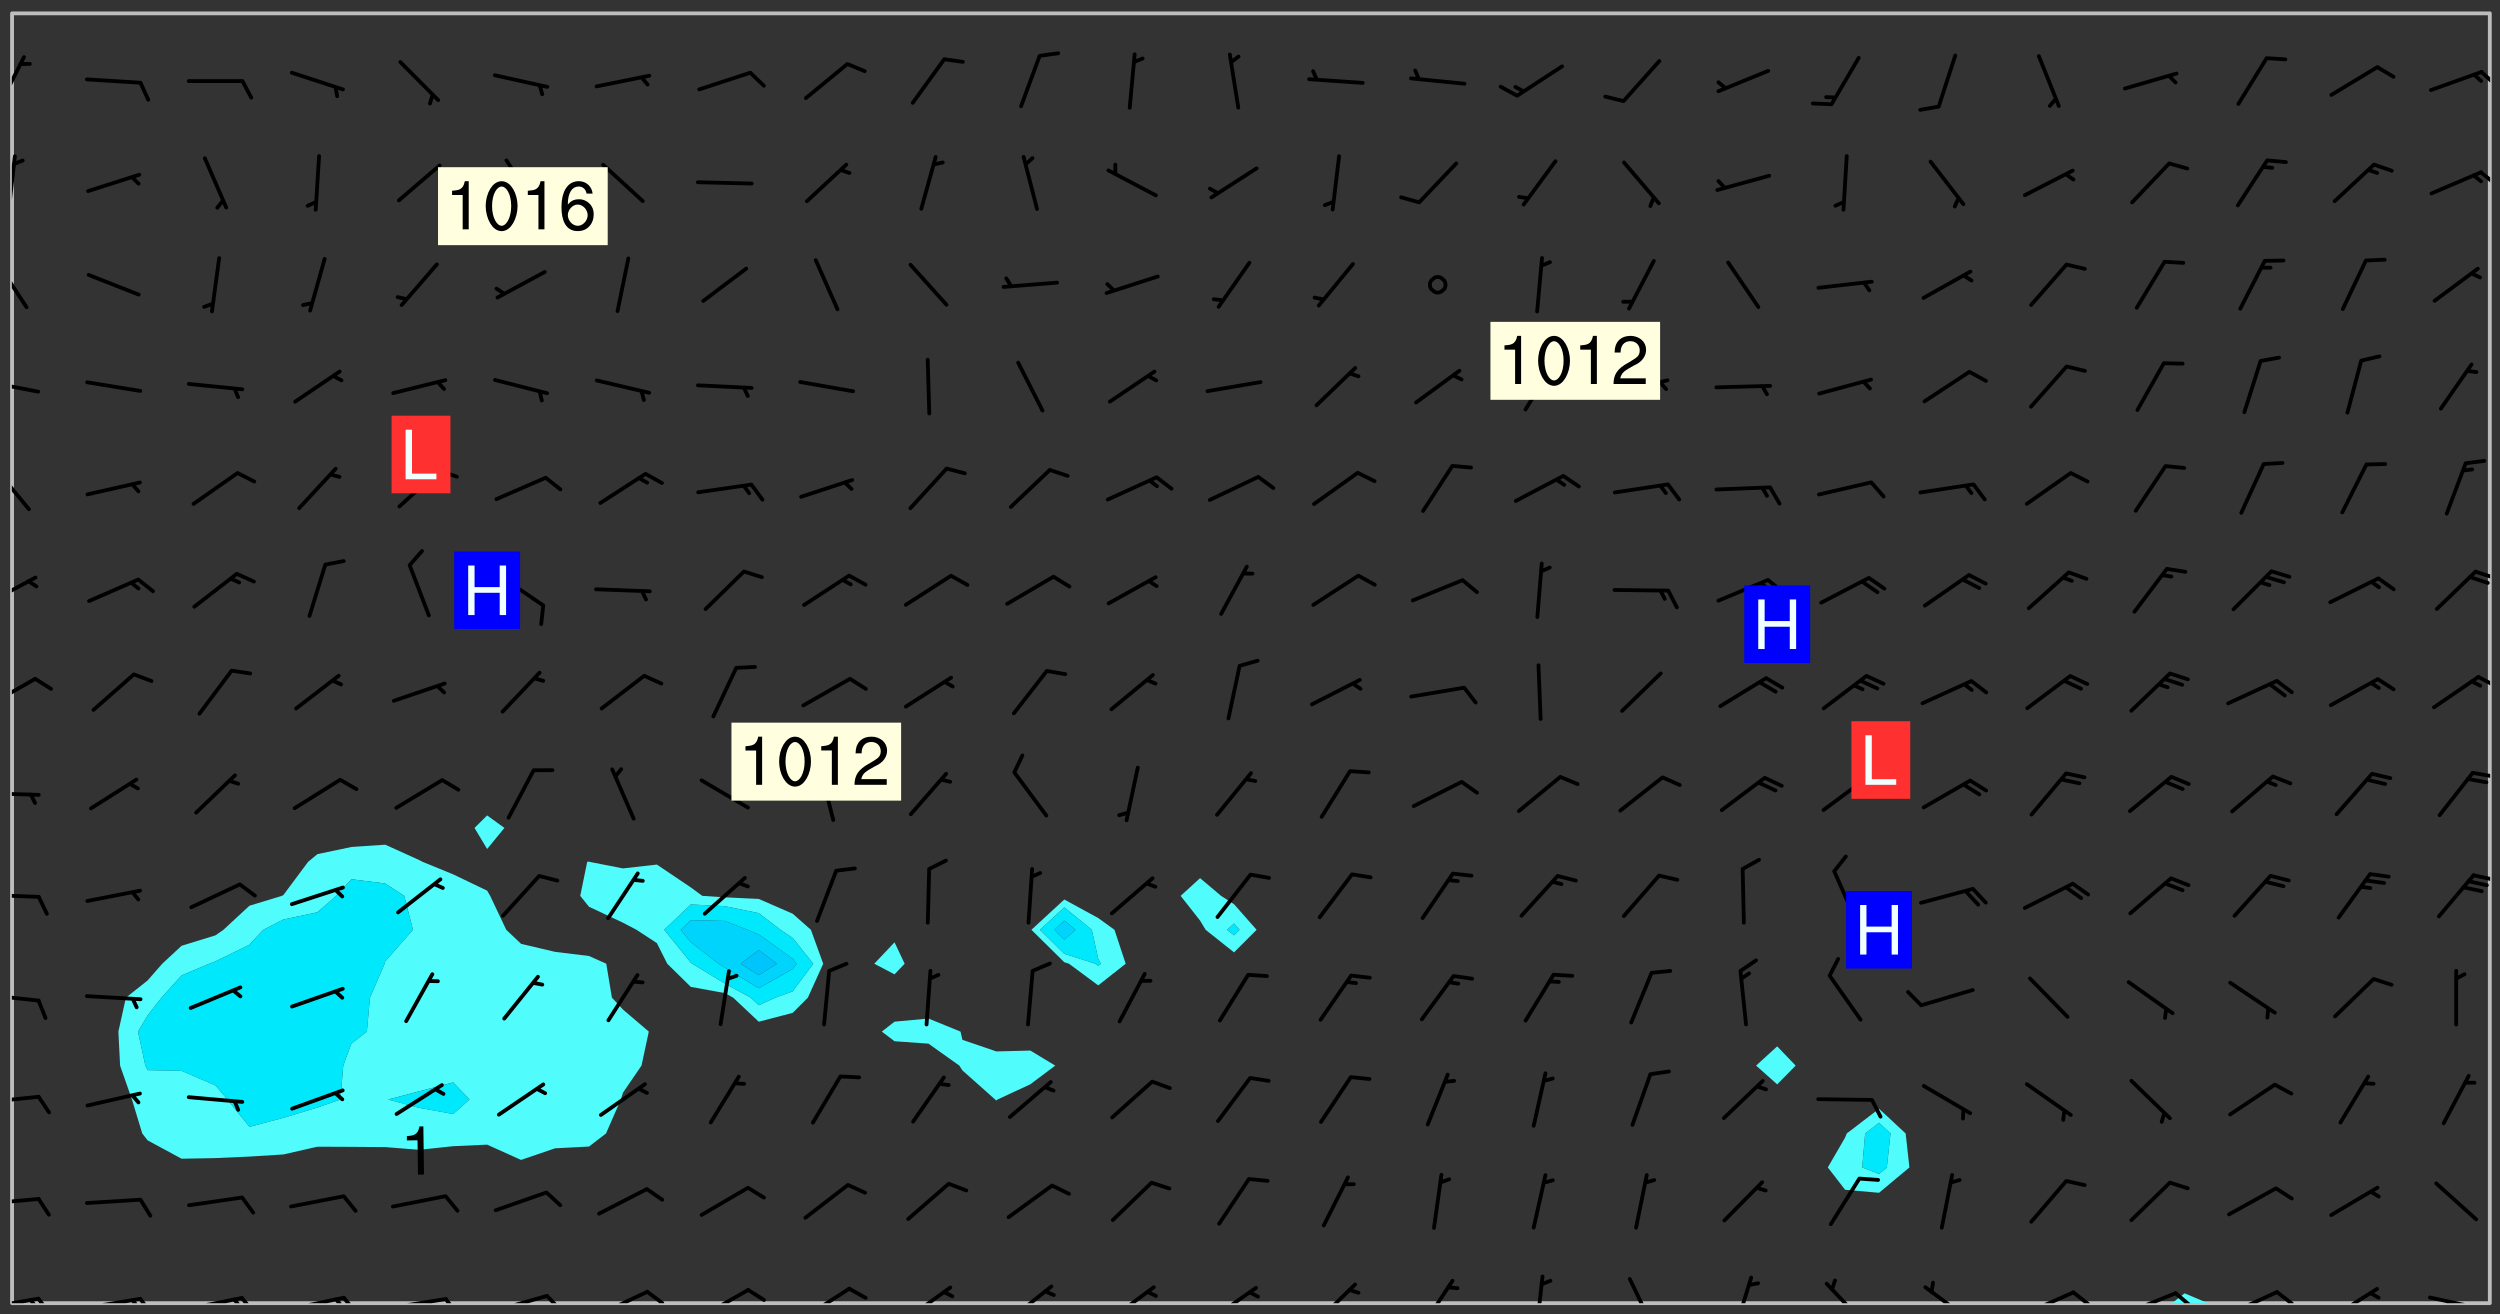 <svg xmlns="http://www.w3.org/2000/svg" role="img" xmlns:xlink="http://www.w3.org/1999/xlink" viewBox="142.45 309.95 326.84 171.84"><rect x="142.45" y="309.95" width="326.84" height="171.84" fill="#333333" stroke="none"/><defs><clipPath id="a"><path d="M144 311.672h1v168.656h-1zm0 0"/></clipPath><clipPath id="b"><path d="M144 311.672h324v168.656H144zm0 0"/></clipPath><clipPath id="c"><path d="M426 479h6v1.328h-6zm0 0"/></clipPath><clipPath id="d"><path d="M467 311.672h1v168.656h-1zm0 0"/></clipPath><clipPath id="e"><path d="M144 479h4v1.328h-4zm0 0"/></clipPath><clipPath id="f"><path d="M147 479h3v1.328h-3zm0 0"/></clipPath><clipPath id="g"><path d="M146 479h2v1.328h-2zm0 0"/></clipPath><clipPath id="h"><path d="M153 479h9v1.328h-9zm0 0"/></clipPath><clipPath id="i"><path d="M160 479h3v1.328h-3zm0 0"/></clipPath><clipPath id="j"><path d="M159 479h2v1.328h-2zm0 0"/></clipPath><clipPath id="k"><path d="M166 479h9v1.328h-9zm0 0"/></clipPath><clipPath id="l"><path d="M173 479h3v1.328h-3zm0 0"/></clipPath><clipPath id="m"><path d="M172 479h3v1.328h-3zm0 0"/></clipPath><clipPath id="n"><path d="M180 479h8v1.328h-8zm0 0"/></clipPath><clipPath id="o"><path d="M187 479h3v1.328h-3zm0 0"/></clipPath><clipPath id="p"><path d="M186 479h2v1.328h-2zm0 0"/></clipPath><clipPath id="q"><path d="M193 479h8v1.328h-8zm0 0"/></clipPath><clipPath id="r"><path d="M200 479h3v1.328h-3zm0 0"/></clipPath><clipPath id="s"><path d="M206 479h9v1.328h-9zm0 0"/></clipPath><clipPath id="t"><path d="M213 479h3v1.328h-3zm0 0"/></clipPath><clipPath id="u"><path d="M220 478h8v2.328h-8zm0 0"/></clipPath><clipPath id="v"><path d="M226 478h4v2.328h-4zm0 0"/></clipPath><clipPath id="w"><path d="M233 478h8v2.328h-8zm0 0"/></clipPath><clipPath id="x"><path d="M240 478h3v2.328h-3zm0 0"/></clipPath><clipPath id="y"><path d="M247 478h7v2.328h-7zm0 0"/></clipPath><clipPath id="z"><path d="M260 478h7v2.328h-7zm0 0"/></clipPath><clipPath id="A"><path d="M274 477h7v3.328h-7zm0 0"/></clipPath><clipPath id="B"><path d="M287 477h7v3.328h-7zm0 0"/></clipPath><clipPath id="C"><path d="M300 478h7v2.328h-7zm0 0"/></clipPath><clipPath id="D"><path d="M314 477h6v3.328h-6zm0 0"/></clipPath><clipPath id="E"><path d="M328 477h5v3.328h-5zm0 0"/></clipPath><clipPath id="F"><path d="M343 476h2v4.328h-2zm0 0"/></clipPath><clipPath id="G"><path d="M355 476h4v4.328h-4zm0 0"/></clipPath><clipPath id="H"><path d="M369 476h3v4.328h-3zm0 0"/></clipPath><clipPath id="I"><path d="M381 477h6v3.328h-6zm0 0"/></clipPath><clipPath id="J"><path d="M393 477h8v3.328h-8zm0 0"/></clipPath><clipPath id="K"><path d="M406 478h8v2.328h-8zm0 0"/></clipPath><clipPath id="L"><path d="M413 478h3v2.328h-3zm0 0"/></clipPath><clipPath id="M"><path d="M420 478h8v2.328h-8zm0 0"/></clipPath><clipPath id="N"><path d="M426 478h4v2.328h-4zm0 0"/></clipPath><clipPath id="O"><path d="M433 478h8v2.328h-8zm0 0"/></clipPath><clipPath id="P"><path d="M439 478h4v2.328h-4zm0 0"/></clipPath><clipPath id="Q"><path d="M447 478h7v2.328h-7zm0 0"/></clipPath><clipPath id="R"><path d="M459 479h9v1.328h-9zm0 0"/></clipPath><clipPath id="S"><path d="M465 480h2v.328h-2zm0 0"/></clipPath><clipPath id="T"><path d="M144 466h4v2h-4zm0 0"/></clipPath><clipPath id="U"><path d="M144 453h4v2h-4zm0 0"/></clipPath><clipPath id="V"><path d="M144 439h4v3h-4zm0 0"/></clipPath><clipPath id="W"><path d="M144 426h4v2h-4zm0 0"/></clipPath><clipPath id="X"><path d="M465 424h3v2h-3zm0 0"/></clipPath><clipPath id="Y"><path d="M144 413h4v2h-4zm0 0"/></clipPath><clipPath id="Z"><path d="M465 410h3v2h-3zm0 0"/></clipPath><clipPath id="aa"><path d="M144 398h4v5h-4zm0 0"/></clipPath><clipPath id="ab"><path d="M466 398h2v2h-2zm0 0"/></clipPath><clipPath id="ac"><path d="M144 385h4v5h-4zm0 0"/></clipPath><clipPath id="ad"><path d="M465 384h3v2h-3zm0 0"/></clipPath><clipPath id="ae"><path d="M144 370h3v7h-3zm0 0"/></clipPath><clipPath id="af"><path d="M144 359h4v3h-4zm0 0"/></clipPath><clipPath id="ag"><path d="M144 343h3v8h-3zm0 0"/></clipPath><clipPath id="ah"><path d="M144 330h1v8h-1zm0 0"/></clipPath><clipPath id="ai"><path d="M466 332h2v3h-2zm0 0"/></clipPath><clipPath id="aj"><path d="M144 317h2v7h-2zm0 0"/></clipPath><clipPath id="ak"><path d="M466 319h2v3h-2zm0 0"/></clipPath><g id="al" clip-path="url(#clip1)"><path fill="#fff" fill-opacity="0" fill-rule="evenodd" d="M0 0h1000v1000H0zm0 0"/><path fill="#d3d3d3" fill-opacity="0" fill-rule="evenodd" d="M162.152 355.867l-.234.293.059.234.117.172.176.234.293.348.113.059.117-.172.059-.234.176-.176.465-.176h.699l.234.293.289.816.059.176.176.23.352.234.699.699.172.176.234.348.234.41.289.582.41.465.23.234.234.176.117.23.176.293.172 1.164v.234l.059.289.059.117.117.117.348.41.117.172.176.176.176.234.117.172.172.352.059.234.234.406.234-.059-.176.176-.059.93h-.582l-.234-.113-.348.113-.117.117-.059.293-.059.176-.117.172-.465.293-.059.234-.059.113v.645l.059.172v.41l.059.059v.406l.059.406.117.176.059.059.23.641-.059.293v.699l-.059.582v.234l-.059.23-.055.352v1.922l.055.117h.426l-.367.117-.023.352.891 1.168 1.742.539 1.34.359v.539l.09.809.535.715 1.52.27.891-.086.09 1.164.535.18 1.16-.18 2.055-.984 1.16-.363 1.879-.176 1.695-.18-.18.719-1.516.086-1.25.09-.805.27-1.074.809.27.719.535.898-.18.625-.266.809.266 1.078.625.898.805.18 1.25-.18-.266.723.098.504.055.293v.172l.059.293v.406l.176.117.352.117h.406l.293-.176.113-.117.059-.117.117-.23.059-.176.352-.465.23-.176.176-.059.176.059.059.176.117.988.055.469.059.172.117.234.176.059.816.059h.289l.117.234.059.406.059.352v1.105l.117.293.117.348.289.699.176.352.582.754.352.176.172.059.469.234.641.465.348.234.293.176.293.055.23.062.816.348.293.176.113.172.352.352.117.176.523.641v.289l.059.352v.348l.059.352.059.289.117.059.172.059h.176l.582.234.176.117.176.289.176.234.113.234.293.23.117.117v.41l.059.055.289.234.234.117.059.117.117.172.059.117.23.234.059.176.234.059.117.059-.117.113-.059.117v.117l-.117.293-.117.289v.582l.176.117.117.059.059.117.117.117.113.059.176.348.059.352.059.406v.176l-.059.176-.117.699v.172l.117.176.293.293h.406l.176.117.117.172.117.293v.234h-.527l-.23-.234h-.234l-.176.059-.059.699.059.348.117.176.176.41.117.23.289.469.176.055h.523l.234.059.758.641.059.293v.234l.059.059.23.348v.352l-.117.172v.293l.293.289.293.176.172.059.293.176.293.117.582.406.289.234.293.176.219.16.016.012.23.176.641.523.176.234.117.176.176.176.113.172v.641l.117.176.469.117.582.117.234.059.23.113.293.117.113.059.586.352.289.172.176.062.176.055.176.059.699.352.289.176.234.055.289.176.234.117.641.406.293.117.172.059.234.059.41.059.23.059.234.117.059.172-.41.176.469.059.059.293.113.234.176.055.234.059.176.059.406.117.641.234.117.172.059.234v.176l-.059.117-.059.406.234.234.117.059.348.117.641.23.176.117.289.117.176.176.234.465.582 1.105.176.176.348.176.176.117.352.117 1.047.523.234.059.465.113.293.059.465.176.758.582.234.234.348.465.176.176.289.234.816.699.293.176.289.289.293.176.293.289.695.641.176.176.293.234.289.234.469.289.641.582.348.234.234.293.348.348.352.465.934.992.348.406.117.176.234.059.113.117.645.176.23.113.234.059.293.176.23.117.934.699.406.406.234.176.406.176.234.117.816.348.348.234.234.117.293.289.23.117.758.352.352.172.23.059.293.117.234.059.871.176h.816l.469.23.172.059.875.699.465.117.293.059.176.059.23.059.469.059.348.059.352.059.406.059h.293l.172.059v.23l.176.176h.293l.348.059.352.059.699.117h.641l.465-.234.293-.176.172-.117.41-.172.289-.176.934-.465.469-.293.523-.293.465-.172.465-.176 1.051-.465.289-.117.41-.117.289-.117.527-.176 1.516-.699.582-.348.289-.059.293-.059.348-.117.875-.23.352-.117h.113l.234-.059.875-.234.234-.059h.812l.352-.059.816-.117.172-.059.352-.055.293-.059.23-.059.816-.176.176-.059h.348l.234-.059.465-.117.758-.172.234-.059h.348l.41-.117.289-.059 1.285-.059h.289l.41-.059.23-.059h.176l.875-.117h.406l.41-.117h.348l.352-.113.871-.059h1.75l1.047.289.41.117.289.117.352.117.289.117 1.051.172.289.059h.293l.293.059.172.059.41.059.172.059.117.059h.117l.117.059.352.059h.113l.41.066 1.922.395 1.926.395 1.52.449 1.695.719 2.145.805 1.605-.719 1.43-.805 1.16-1.078 1.25-.449 3.035-.719 1.875-.359 2.145-1.348 2.234-1.254 2.5-1.258 1.695-.449 1.785-.18 1.16-.27.625.539 1.34-.27.715-.988.984-1.344.445-.18.805-.359 1.875-.539 1.785-.449 1.25-.27 1.16-.09 1.699-.09 1.961-.27 1.25-.09h.539l.625-.09h.891l2.145-.18 2.41-.18 2.59-.09 1.695.18 1.609.09 1.43.359 1.16.719 1.875.988 1.16 1.527.266.715.629.09.355.898.535.539.535 1.527 1.074.359h.535l-.805.535.09 1.707.715 2.695.891.805.895.988.715 1.258 1.785.539 1.52-.18.355 1.344 1.609-.805.98-.539.27.27.316-.215.219-.145.801.449.449-.359h.355l.535-.27.539-.719.535-.27.625-.988 1.16.449.84.371 1.395.617 1.695-.18h1.605l1.785.09.18-1.707.535-1.344.805.27.492.848.402.406-.09.539v.359l.715.449.711-.27h1.43l.359.988.445 1.258.715 1.344 1.25.629 1.695.629.715-.18.18-.539.98-.09.449.359.086 1.258-.266.629-.535.18v.539l.715.984.266.539.984.988.801 1.078-.266.359-.09.898-.625 2.332-.355 2.066-.09 1.793-.18.719-.09.539v1.438l-.98 1.883-.359 1.707-.535.898-.805 1.168-.266.539 2.055 1.254.086.359-.355.539-.09-.18v.809l.09 1.438-.445.715-1.074.094-.266.715.535.898.805.719 1.16.809 1.34.27.445.359-.355.449-1.789-.09-1.25-.449-.715-.719-.625-.09-.176 3.59-.188 1.309h89.359V311.703h-55.27v49.082l.762.125 3.289.543 2.023 2.836v2.754l2.352.332 2.348.332h4.051l-1.379 4.16-2.023.707-2.023.703-.543.344-2.594 1.617-.188.117-2.023-2.078-.73-2.742-2.672-2.078-1.375-3.5-.066-.082-1.957-2.672 2.75-1.418v-49.082H294.422v91.414l.117.031.133.012.074.074.105.047.09.059.086.059.09.059.297.297.059.09.031.117.027.117.016.137-.031.117-.059.09-.059.086-.043.105-.047.102-.027.121v.145l.176.27.148.148.074.086.074.074.043.105.062.09.059.086.043.105.059.09.047.102.043.105.059.086.117.18.074.074.062.086.059.09.043.105.059.09.059.086.062.09.059.09.043.102.117.18.074.074.059.086.074.074.09.059.105.047h.148l.133-.016.133.016.102-.047.074-.074.047-.102-.016-.133v-.148l-.047-.105-.027-.117-.047-.102-.027-.121-.043-.102-.062-.09-.043-.102-.043-.105-.031-.117-.016-.133-.012-.137.086-.059.059-.086.121-.031.043.105.016.133v.117l.059.102.059.09.09.059.148.148.059.09.043.105-.012.102.086.059.105.047.086.059.09.059.074.074-.117.027-.105.047-.086.059-.074.074-.059.09-.062.086-.027.121-.047.102-.043.105-.031.117-.012.133-.016.133v.148l.027.117.047.105.043.102.059.09.074.074.09.059.074.074.09.059.059.09.043.105.047.102.117.031.133.016h.148l.117-.031.105.043.043.105.047.102.027.121L299.5 410l.027.117.031.121.027.117.105.043.102.047.133-.016.148.148.062.086.074.074.07.074.09.062.105.043.102.043.117.031.137.016.117-.031.074-.074.027-.117-.012-.133-.031-.121-.027-.117.043-.105h.117l.09.062.117.027h.148l.133.016h.148l.133.016.133-.016h.148l.133-.016.133-.012.137.012.117-.027.133-.016.191-.059-.059.176-.016.133-.027.121-.016.133-.059.086-.133.016-.105.047-.105.043-.117.031-.117.027-.266.031h-.148l-.133.016-.074.074.059.086.148.148.117.18.074.07.09.062.09.059.086.059.09.059.102.043.105.062.105.043.086.059.105.047.102.043.18.117.059.09-.043.102-.047.105.016.133.223.223.059.09.043.102.031.121.043.102.016.133.031.117.012.137.031.117.148.148.102.043.105.043.117.031.133.016.137.016h.117l.117-.031.09-.059.043-.105.047-.102.043-.105.031-.117.012-.133v-.148l-.012-.133-.016-.133-.031-.117-.043-.105-.047-.105-.043-.102-.043-.105-.016-.133.016-.133.027-.117.031-.117.027-.121.047-.102.09-.059.086-.062.074-.074.09-.059.223-.223.059-.086.074-.074.117-.18.059-.086v-.148l-.074-.074-.102-.047-.105-.043-.102-.043-.059-.09-.047-.105-.027-.117.09-.059.117-.031.102-.043.18-.117.148-.148.012-.133-.012-.105-.09-.059-.133.016h-.148l-.133.016-.133-.016-.121-.031-.086-.059-.074-.074-.059-.09-.062-.086-.117-.18-.059-.086.031-.121.086-.059.121-.031.059-.086v-.121l-.031-.117-.059-.09-.059-.086-.047-.105-.027-.117-.016-.133.059-.09.074-.074.09-.059.117-.18.074-.074.059-.086.148-.148.121-.031.133-.016.133.016.074.074.043.105.016.133-.031.117-.117.031-.133.012-.148.148-.043.105-.047.102-.027.121-.031.117v.148l.031.117.043.105.059.09.074.07.074.074.117.031.121.027.117-.027.133-.016h.117l.09.059.074.074.047.105.059.086.102.047.133.016.105.043.086.059-.012.105-.074.074-.18.117-.059.09-.09.059-.07.074-.074.074-.062.09-.027.117-.016.133.016.133-.016.133v.148l.016.133.027.117.031.121.074.074.09.059.086.059.09.059.117.031v.086l-.102.047-.09.059-.266.031-.117.027h-.148l-.105.043-.102.047-.059.09-.062.234-.012.133-.031.121-.016.133v.293l-.012.133.012.137.016.133.133.016.133.012.121.031.086.059.074.074.047.105.043.102.016.133v.445l-.016.133v.445l.031.266.027.117.016.133.031.117.086.211.031.266v.148l-.031.117-.027.117-.031.121-.027.117-.031.117-.031.121-.012.133-.016.133.09.059.117-.031.102.016.047.105-.031.266v.441l-.043.105-.047.105-.043.102-.043.105-.059.086-.031.121-.043.117-.031.117-.016.133.016.133.059.09.105.047.086.059.059.086-.012.137-.031.117-.043.102v.445l-.016.133v.148l-.031.117-.043.105-.027.117-.047.105-.043.102-.031.121-.027.117-.031.133-.031.117-.027.117-.043.105-.031.117-.031.121-.012.133-.016.133v.297l.027.117v.148l.047.398.027.117.059.09.121.031h.148l.133-.016.059.09v.117l-.059.09-.09.059-.102.043-.105.047-.09.059-.086.059-.137.016-.117-.031-.133-.016-.102.047-.062.086-.012.137-.016.133-.031.117-.027.117-.016.133-.031.121v.297l.016.133.031.117v.148l.012.133v.148l-.027.117-.047.102-.027.121-.031.117-.059.09-.074.074-.102.043-.105.047-.117.027-.121.031-.102-.047.059-.086.105-.047.027-.117.031-.117.027-.121.031-.117v-.148l.016-.133-.031-.117-.043-.105-.105.016-.074.074-.102.043-.09.062-.074.074-.043.102-.016.133-.031.117L304.25 426l-.031.117-.027.117-.031.121-.027.117-.031.117-.043.105-.09.059h-.09l-.117-.031-.031-.086.016-.137-.031-.117v-.148l-.012-.133v-.148l-.062-.234-.027-.121-.043-.102-.047-.105-.059-.086-.059-.09-.043-.105-.062-.086-.148-.148-.07-.074-.105-.047-.105-.043-.102-.043-.297-.297-.09-.074-.086-.059-.105-.043-.09-.062-.086-.059-.105-.043-.09-.059-.086-.062-.074-.07-.105-.047-.086-.059-.105-.043-.09-.062-.102-.043-.105-.043-.086-.059-.105-.047-.105-.043-.102-.047-.09-.059-.102-.043-.105-.043-.09-.062-.117-.027-.133-.016-.133.016H299.75l-.133.016-.117-.031-.09-.059-.074-.074-.09-.059-.102-.047h-.148l-.121-.027-.102-.043-.074-.074-.117-.18-.09-.059-.102-.043-.09-.062-.105-.043-.09-.059-.086-.059-.105-.047-.059-.086-.059-.09-.043-.105-.047-.102-.074-.074-.086-.059-.074-.074-.09-.059-.223-.223-.043-.105-.031-.266.105-.043h.145l.105.043.074.074.09.059.086.059.105.047.09.059.148.148.07.074.148.148.062.086.074.074.086.059.074.074.09.062.09.059.086.059.27.176.102.047.105.043.102.043.047-.074.059-.086.074-.074.07-.074.105.043.074.074.059.09.043.102.047.105.043.105.121.027.117-.027.074-.09.043-.105.059-.09.074-.074.105-.043.117-.027.133.012.09.059.148.148.059.09.043.105.047.102.043.105.043.102.105.047.105.043.133.016.086-.059.059-.09.074-.074.105-.043.117.027.105.047.102.043.105.043.102.047.18.117v.117l-.016.133.016.133.016.137.059.086.102.047.121.027.117.031h.148l.117-.031.059-.09.18-.117.059-.09.074-.074.059-.086.117-.18.18-.117.117.031.09.059.043.074-.016.133v.117l.09.059h.148l.133-.016.133-.012.266-.031.105-.043.117-.031.121-.027.074-.074.07-.074.062-.09-.016-.105-.047-.102-.102-.043-.105-.016-.117.027-.266.031h-.148l-.074-.074-.09-.059-.117-.031-.117-.027-.133-.016h-.148l-.133.016h-.297l-.105-.047-.148-.148-.043-.102-.059-.09.223-.223.086-.059.105-.043.117-.031.133-.016.133.016.137.016.102.043.133-.012.09-.062.102-.043.062-.09-.047-.102-.09-.059-.117-.031-.102-.043-.059-.09-.062-.09v-.117l.016-.133.105-.047.074-.07v-.121l-.09-.059-.031-.117.09-.059.074-.074.043-.105.059-.09.047-.102.016-.133v-.148l-.047-.105-.043-.102-.09-.059-.133-.016-.102-.043-.137-.016-.117-.031h-.445l-.133-.016-.133-.012-.133-.016-.117-.031h-.148l-.133-.016-.133-.012-.266-.031-.121-.043-.086-.059-.074-.074v-.148l.012-.133.105-.047.102-.043.133-.016h.152l.133-.016h.293l.121.031.102.043.09.059.234.062.121-.047.09-.059.102-.043.133-.016.105.043.102.047.133.012.121-.027h.145l.121-.031.117-.027.105-.047.074-.074.086-.059.148-.148.059-.086.047-.105.027-.117.016-.105-.102-.043-.09-.059-.117-.031-.105-.043-.09-.062-.074-.086-.074-.074-.102-.043-.105-.047-.102-.043-.059-.09-.047-.102-.086-.211-.062-.086-.059-.09-.074-.074-.086-.059h-.27l-.117.031-.09.059-.102.043-.133.016-.105-.016-.027-.117-.062-.09-.117-.031-.102-.043-.148-.148-.031-.117-.016-.105.074-.074.18-.117.117-.027.117-.031.137.016.102.043.105.043.102.047.105.043.117.031.133.016.117.027.133.016.105-.016.09-.059-.074-.074-.105-.043-.074-.074-.074-.09-.148-.148-.086-.059-.09-.059-.074-.074-.09-.059-.102-.047-.121-.027-.102-.047-.105-.043-.117-.031-.102-.043-.121-.031h-.148l-.117.031-.105.043-.086.062-.18.117-.086.059-.09.059-.105.047-.086.059-.105.043-.102.043-.105.047-.074.074-.059.09-.059.086-.047.105-.059.086-.074.074-.133-.012-.117-.031h-.117l-.074.074-.09.059-.074.074-.09.059-.086.059-.105.047-.102.043-.137.016-.102-.043-.148-.148-.105-.047h-.086l-.105.047-.102.043-.121.031-.117-.031-.074-.074v-.117l.031-.121.074-.07.059-.09.074-.074.117-.031.105-.043h.293l.133-.016.137-.016.102-.043.09-.059.102-.047.09-.059.133-.012.09.059.133.012.09-.059.086-.059.105-.043.09-.059.086-.062.09-.059.148-.148.059-.086.059-.09.105-.043.133-.016.117.027.121.031.059-.059.059-.09.031-.266.027-.117.105.012.133.016.102-.043.09-.059.059-.09.074-.074.059-.09.047-.102.012-.133-.012-.133-.047-.105-.148-.148-.059-.09-.059-.086-.043-.105v-.445l.016-.133v-.148l.012-.133-.059-.059-.09.059-.102-.043-.18-.117-.086-.059-.062-.09-.059-.09-.074-.074-.086-.059-.121.031-.102.012-.105.047-.086.059-.105.043-.148.148-.09.059-.086.059-.09.062-.105.043-.133.016v-.121l.105-.043.117-.031.074-.07.043-.105v-.148l-.027-.117-.148-.148-.133-.016h-.148l-.117.031-.105.043-.102.043-.09.062-.117.027-.074-.074.012-.133-.043-.102-.043-.105-.09-.059-.117.027-.121.031-.117.031-.102.043-.121.031-.102.043-.105.043-.09.059-.102.016v-.117l.016-.133-.059-.09-.074.043-.148.148-.059.09-.074.074-.047.105-.043.102-.074.074-.059.09-.074.074-.059.086-.074.074-.09.062-.074.07-.074.074-.102.016-.133.016-.105-.043v-.121l.148-.148.043-.102.059-.09.047-.102.043-.105.059-.09.031-.117.043-.102.031-.121.027-.117.047-.105.043-.102.043-.105.074-.07.09-.062.09-.059.102-.043h.297l.266-.031.105-.043-.074-.074-.117-.031-.105-.043-.09-.059-.102-.047-.09-.059-.102-.043-.105-.043-.09-.062-.086-.059-.105-.043-.102-.043-.121-.031-.117-.031-.102-.043L297.5 410.25l-.102-.043-.09-.059-.043-.105-.016-.133.102-.043.133-.016.137.016.133-.016.102-.043.059-.09.016-.105-.09-.059-.074-.074-.102-.043-.09-.059-.148-.148-.043-.105-.016-.133v-.293l-.059-.09-.09-.059-.074-.074-.043-.105-.031-.117-.059-.09-.074-.074-.117-.027-.074-.074-.09-.059-.09-.062-.086-.059-.074-.074-.059-.086-.047-.105-.086-.059-.148-.148-.195-.059-.133.016-.102.043-.074.074-.047.102-.043.105-.059.09-.059.086-.297.297-.09.059h-.086l-.062-.086-.043-.105.031-.117.059-.09.027-.117-.012-.133-.09-.062-.105.047-.117.027-.117.031-.27.176-.102.047-.117.027-.105.047-.09.059-.102.043-.059-.086-.047-.105.016-.133.047-.105.07-.074.074-.07.059-.09v-.148l-.043-.105h-.238l-.102.047-.031.117-.027.117-.031.121-.074.043-.133.016-.074-.047-.043-.102-.043-.105-.047-.102-.043-.105-.121.031-.102.043-.133.016-.117.031-.105.043-.09.059-.102.047-.121.027-.133.016-.102-.043-.059-.09-.047-.105-.043-.102-.043-.105v-.117l.059-.09.086-.059.18-.117.102-.047.105-.043.105-.059.102-.043.09-.062.102-.043.105-.059.102-.047.09-.059.105-.043.102-.043.09-.062.102-.043.137-.016.117.031.102.043.121.031.102.043.105.047.102.043.105.043.102.047.105.043.102.043.105.047.086.059.105.043.117.031.105.043.102.047.09.059.105.043.102.043.105.047.117.027.102.047.121.027h.148l.086-.059.016-.102.059-.09-.027-.117-.074-.074-.117-.18-.074-.074-.09-.074-.18-.117-.086-.059-.105-.043-.102-.047-.27-.176-.059-.09-.074-.074-.059-.09-.043-.102-.031-.117-.016-.137v-.562l-.012-.133-.016-.133-.031-.117-.016-.133-.012-.133-.031-.121-.223-.223-.059-.086-.016-.105.031-.117.133-.016v-91.414H172.992v1.453l-.059.234-.352 1.051-.172.523-.117.348-.176.41-.117.172-.234.293-.23.059h-.352l-.117.059-.23.406v.293l.117.176.23.23.117.234.641.758.293.465.176.234.23.352.234.348.641.816.176.465.172.41.117.695.176.469.117 1.398.059.465v.875l.117 1.047v4.781l-.059.465-.352 1.281-.176.523-.113.41-.352.93L172.934 336l-.234.582-.117.176-.172.348-.176.406-.352.816-.059.293-.113.293-.117.289-.059.176-.117.875-.059.406-.059.117-.059.176-.059.172-.23.527-.117.172v.234l-.117.234-.059.172-.176.586v.289l-.059.176v.293l-.059.113-.059.527v.172l-.055.234v2.621l-.176.816-.117.176-.176.234-.117.172-.113.234-.586.934-.23.289-.293.465-.176.234-.289.352-.352.699-.113.23-.176.41-.176.23-.406.527-.816.699-.293.172-.289.234-.176.117-.176.176-.523.406-.527.176-.172.176-.234.055-.641.176h-.758m12.211 31.023l-1.074.449.359.895 1.25-.715.445-.539-.98-.09"/><path fill="#d3d3d3" fill-opacity="0" fill-rule="evenodd" d="M201.508 416.598h-.895l.449.629.98.359.805-.09.445-.988-.176.09-.715-.355-.895.355m154.621 59.07l-.059-.523v-.293l.113-.293.059-.23.469-.469h.113l.117-.113.117-.059h.176l.234-.059h.348l.234.059.117.059.23.172.059.176.117.582v.293l-.117.176-.172.289-.176.176-.527.523-.23.234-.117.059h-.176l-.117-.059-.406-.293-.176-.117-.117-.059-.059-.113-.055-.117m6.641-10.957l-.059-.172v-1.109l.059-.172.176-.059.172-.059h.176l.234-.059.117.059.059.699-.059.172-.117.176-.117.059-.234.523-.113.059h-.234l-.059-.117m9.613-14.391l-.117-.176v-.699l.293-.875.117-.172.176-.352.113-.23.117-.293.352-.758.117-.23.172-.234h.176l.117-.059h.641l.117.059.234.234.172.113.352.293.117.117.113.176v.113l.117.059.117.117v.699l-.059.176v.23l-.059.176-.348 1.051-.117.23-.117.234-.117.059-.23.234-.641.289h-.875l-.41-.117-.641-.465"/><path fill="none" stroke="#bebebe" stroke-linecap="round" stroke-linejoin="round" stroke-miterlimit="10" stroke-width=".5" d="M467.957 311.695H144.027v168.625h323.93v-168.625"/><g clip-path="url(#a)"><path fill="#fff" fill-opacity="0" fill-rule="evenodd" d="M144 475.891v4.438h.004H144V311.672h.004H144v164.219"/></g><g clip-path="url(#b)"><path fill="#fff" fill-opacity="0" fill-rule="evenodd" d="M144.004 480.328V311.672h48.816v108.715l-4.438.297-4.438.934-1.219 1.012-3.219 4.324-.203.117-4.238 1.289-3.406 3.148-1.031.723-4.438 1.367-2.531 2.348-1.906 2.18-2.844 2.258-.984 4.438.227 4.441 1.555 4.438 1.344 4.438.703.902 4.438 2.398 4.438-.082 4.438-.199 4.441-.277 4.438-1.012 4.438.02 4.438.031 4.441.355 4.438-.473 4.438-.203 4.438 2 4.441-1.52 4.438-.23 2.227-1.711 1.941-4.438.27-.891 2.43-3.547.953-4.441-3.383-2.887-1.441-1.551-.738-4.438-2.258-1.008-4.438-.543-4.441-1.047-1.941-1.84-2.102-4.438-.395-.676-4.438-2.129-3.996-1.637-.441-.23-4.441-2.012V311.672h13.316V416.555l-1.652 1.637 1.652 2.754 2.258-2.754-2.258-1.637V311.672h13.316v110.914l-.234.043-.91 4.441 1.145 1.426 4.438 2.082 1.77.93 2.668 1.742 1.355 2.695 3.082 3.027 4.441.809 1.098.602 3.34 3.141 4.438-1.156 1.98-1.984 2.012-4.438-1.609-4.438-2.383-2.102-4.438-1.934-4.438-.211-2.941-.191-1.5-1.102-4.438-2.988-4.438.5-4.355-.852-.082-.043V311.672h39.945v121.473l-2.652 2.801 2.652 1.387 1.324-1.387-1.324-2.801V311.672h4.438v131.438l-4.438.41-1.664 1.301 1.664 1.258 4.438.316 4.031 2.867.406.629 4.277 3.809.16.129.145-.129 4.297-1.996 3.254-2.441-3.254-1.965-4.441.113-4.438-1.516-.246-1.074-4.191-1.711v-131.438h17.754v115.875l-4.297 3.961 4.297 4.238.613.199 3.824 2.832 3.59-2.832-1.465-4.438-2.125-1.535-4.438-2.426v-115.875h17.754v113.082l-2.543 2.316 2.543 3.234.727 1.203 3.711 2.953 2.953-2.953-2.953-3.348-1.691-1.09-2.746-2.316V311.672h75.449V446.746l-2.758 2.516 2.758 2.453 2.414-2.453-2.414-2.516V311.672h13.316v143.23l-4.223 3.234-.215.535-2.262 3.902 2.262 2.922 4.438.395 3.969-3.316-.492-4.438-3.477-3.234V311.672h79.887v168.656h-36.867l-3.074-1.297-1.656 1.297H144.004"/></g><path fill="#50fcfc" fill-rule="evenodd" d="M158.152 449.262l-.227-4.441.984-4.438 2.844-2.258 1.906-2.18 2.531-2.348 4.438-1.367 1.031-.723 3.406-3.148 4.238-1.289.203-.117 3.219-4.324 1.219-1.012 4.438-.934v4.215l-1.973 2.172-2.465 2.145-4.438.945-2.641 1.348-1.801 1.949-4.438 2.172-.828.316-3.609 1.523-2.625 2.914-1.812 2.32-1.262 2.117.961 4.441.301.594 4.438.094 4.438 1.906 1.543 1.844 2.895 3.566 4.441-1.176 4.438-1.344 3.004-1.047.379-4.438 1.055-2.863 2.031-1.578.402-4.438 1.918-4.438.086-.32 3.621-4.117-1.148-4.438-2.473-1.609-4.438-.562v-4.215l4.438-.297 4.441 2.012.441.23 3.996 1.637v27.195l-4.438 1.164-4.078 1.074 4.078 1.09 4.438.801 2.133-1.891-2.133-2.238v-27.195l4.438 2.129.395.676 2.102 4.438 1.941 1.84 4.441 1.047 4.438.543 2.258 1.008.738 4.438 1.441 1.551 3.383 2.887-.953 4.441-2.43 3.547-.27.891-1.941 4.438-2.227 1.711-4.438.23-4.441 1.52-4.438-2-4.438.203-4.438.473-4.441-.355-4.438-.031-4.438-.02-4.438 1.012-4.441.277-4.438.199-4.438.082-4.438-2.398-.703-.902-1.344-4.438-1.555-4.438"/><path fill="#00e8fc" fill-rule="evenodd" d="M161.453 449.262l-.961-4.441 1.262-2.117 1.812-2.32 2.625-2.914 3.609-1.523.828-.316 4.438-2.172 1.801-1.949 2.641-1.348 4.438-.945 2.465-2.145 1.973-2.172 4.438.562 2.473 1.609 1.148 4.438-3.621 4.117-.086.32-1.918 4.438-.402 4.438-2.031 1.578-1.055 2.863-.379 4.438-3.004 1.047-4.438 1.344-4.441 1.176-2.895-3.566-1.543-1.844-4.438-1.906-4.438-.094-.301-.594m35.809 5.527l-4.078-1.09 4.078-1.074 4.438-1.164 2.133 2.238-2.133 1.891-4.438-.801"/><path fill="#50fcfc" fill-rule="evenodd" d="M206.137 420.945l-1.652-2.754 1.652-1.637 2.258 1.637-2.258 2.754m13.316 7.551l-1.145-1.426.91-4.441.234-.043.082.043 4.355.852 4.438-.5 4.438 2.988v2.227l-3.477 3.312 3.477 4.297.184.141 4.258 2.582 3.391 1.855 1.047.984 2.168-.984 2.27-.832 2.691-3.605-2.691-3.371-1.594-1.066-2.844-2.176-4.438-.914-4.441-.223v-2.227l1.5 1.102 2.941.191 4.438.211 4.438 1.934 2.383 2.102 1.609 4.438-2.012 4.438-1.98 1.984-4.438 1.156-3.34-3.141-1.098-.602-4.441-.809-3.082-3.027-1.355-2.695-2.668-1.742-1.77-.93-4.438-2.082"/><path fill="#00e8fc" fill-rule="evenodd" d="M232.766 435.805l-3.477-4.297 3.477-3.312v2.059l-1.316 1.254 1.316 1.625 3.633 2.812.809.488 4.438 2.711 4.438-2.5.52-.699-.52-.652-4.438-3.18-1.465-.605-2.973-1.164-4.441-.09v-2.059l4.441.223 4.438.914 2.844 2.176 1.594 1.066 2.691 3.371-2.691 3.605-2.27.832-2.168.984-1.047-.984-3.391-1.855-4.258-2.582-.184-.141"/><path fill="#00d4fc" fill-rule="evenodd" d="M232.766 433.133l-1.316-1.625 1.316-1.254 4.441.09 2.973 1.164 1.465.605v2.039l-2.371 1.793 2.371 1.496 2.379-1.496-2.379-1.793v-2.039l4.438 3.18.52.652-.52.699-4.438 2.5-4.438-2.711-.809-.488-3.633-2.812"/><path fill="#00c4fc" fill-rule="evenodd" d="M241.645 437.441l-2.371-1.496 2.371-1.793 2.379 1.793-2.379 1.496"/><path fill="#50fcfc" fill-rule="evenodd" d="M259.398 437.332l-2.652-1.387 2.652-2.801 1.324 2.801-1.324 1.387m0 8.746l-1.664-1.258 1.664-1.301 4.438-.41 4.191 1.711.246 1.074 4.438 1.516 4.441-.113 3.254 1.965-3.254 2.441-4.297 1.996-.145.129-.16-.129-4.277-3.809-.406-.629-4.031-2.867-4.438-.316m22.191-10.332l-4.297-4.238 4.297-3.961v1.031l-3.176 2.93 3.176 3.133 4.059 1.305.379.277.355-.277-.355-.633-.84-3.805-3.598-2.93v-1.031l4.438 2.426 2.125 1.535 1.465 4.438-3.59 2.832-3.824-2.832-.613-.199"/><path fill="#00e8fc" fill-rule="evenodd" d="M281.59 434.641l-3.176-3.133 3.176-2.93v1.723l-1.309 1.207 1.309 1.293 1.48-1.293-1.48-1.207v-1.723l3.598 2.93.84 3.805.355.633-.355.277-.379-.277-4.059-1.305"/><path fill="#00d4fc" fill-rule="evenodd" d="M281.59 432.801l-1.309-1.293 1.309-1.207 1.48 1.207-1.48 1.293"/><path fill="#50fcfc" fill-rule="evenodd" d="M299.344 430.305l-2.543-3.234 2.543-2.316 2.746 2.316 1.691 1.09v2.523l-.91.824.91.723.723-.723-.723-.824v-2.523l2.953 3.348-2.953 2.953-3.711-2.953-.727-1.203"/><path fill="#00e8fc" fill-rule="evenodd" d="M303.781 432.23l-.91-.723.91-.824.723.824-.723.723"/><path fill="#50fcfc" fill-rule="evenodd" d="M374.793 451.715l-2.758-2.453 2.758-2.516 2.414 2.516-2.414 2.453m8.879 13.781l-2.262-2.922 2.262-3.902.215-.535 4.223-3.234v1.844l-1.816 1.391-.387 4.438 2.203.852 1.02-.852.477-4.438-1.496-1.391v-1.844l3.477 3.234.492 4.438-3.969 3.316-4.438-.395"/><path fill="#00e8fc" fill-rule="evenodd" d="M388.109 463.426l-2.203-.852.387-4.438 1.816-1.391 1.496 1.391-.477 4.438-1.02.852"/><g clip-path="url(#c)"><path fill="#50fcfc" fill-rule="evenodd" d="M426.398 480.328l1.656-1.297 3.074 1.297h-4.73"/></g><g clip-path="url(#d)"><path fill="#fff" fill-opacity="0" fill-rule="evenodd" d="M467.996 480.328H468V311.672h-.004H468v168.656h-.004"/></g><path fill="#fff" fill-opacity="0" fill-rule="evenodd" d="M193.898 465.391l5.84-.078-.129-9.957-5.844.074.133 9.961"/><path fill-rule="evenodd" d="M197.289 457.219l.508-.008.086 6.293-.789.012-.059-4.488-1.387.016-.008-.555.559-.07.25-.059.23-.094.199-.145.172-.211.137-.297.102-.395"/><g clip-path="url(#e)"><path fill="none" stroke="#000" stroke-linecap="round" stroke-linejoin="round" stroke-miterlimit="10" stroke-width=".5" d="M147.465 479.738l-6.93 1.18"/></g><g clip-path="url(#f)"><path fill="none" stroke="#000" stroke-linecap="round" stroke-linejoin="round" stroke-miterlimit="10" stroke-width=".5" d="M147.465 479.738l1.5 1.941"/></g><g clip-path="url(#g)"><path fill="none" stroke="#000" stroke-linecap="round" stroke-linejoin="round" stroke-miterlimit="10" stroke-width=".5" d="M146.457 479.91l.75.969"/></g><g clip-path="url(#h)"><path fill="none" stroke="#000" stroke-linecap="round" stroke-linejoin="round" stroke-miterlimit="10" stroke-width=".5" d="M160.781 479.758l-6.934 1.141"/></g><g clip-path="url(#i)"><path fill="none" stroke="#000" stroke-linecap="round" stroke-linejoin="round" stroke-miterlimit="10" stroke-width=".5" d="M160.781 479.758l1.488 1.953"/></g><g clip-path="url(#j)"><path fill="none" stroke="#000" stroke-linecap="round" stroke-linejoin="round" stroke-miterlimit="10" stroke-width=".5" d="M159.773 479.926l.742.973"/></g><g clip-path="url(#k)"><path fill="none" stroke="#000" stroke-linecap="round" stroke-linejoin="round" stroke-miterlimit="10" stroke-width=".5" d="M174.078 479.645l-6.895 1.367"/></g><g clip-path="url(#l)"><path fill="none" stroke="#000" stroke-linecap="round" stroke-linejoin="round" stroke-miterlimit="10" stroke-width=".5" d="M174.078 479.645l1.551 1.902"/></g><g clip-path="url(#m)"><path fill="none" stroke="#000" stroke-linecap="round" stroke-linejoin="round" stroke-miterlimit="10" stroke-width=".5" d="M173.074 479.844l.773.953"/></g><g clip-path="url(#n)"><path fill="none" stroke="#000" stroke-linecap="round" stroke-linejoin="round" stroke-miterlimit="10" stroke-width=".5" d="M187.387 479.613l-6.883 1.434"/></g><g clip-path="url(#o)"><path fill="none" stroke="#000" stroke-linecap="round" stroke-linejoin="round" stroke-miterlimit="10" stroke-width=".5" d="M187.387 479.613l1.566 1.883"/></g><g clip-path="url(#p)"><path fill="none" stroke="#000" stroke-linecap="round" stroke-linejoin="round" stroke-miterlimit="10" stroke-width=".5" d="M186.383 479.82l.785.941"/></g><g clip-path="url(#q)"><path fill="none" stroke="#000" stroke-linecap="round" stroke-linejoin="round" stroke-miterlimit="10" stroke-width=".5" d="M200.73 479.781l-6.941 1.094"/></g><g clip-path="url(#r)"><path fill="none" stroke="#000" stroke-linecap="round" stroke-linejoin="round" stroke-miterlimit="10" stroke-width=".5" d="M200.73 479.781l1.477 1.961"/></g><g clip-path="url(#s)"><path fill="none" stroke="#000" stroke-linecap="round" stroke-linejoin="round" stroke-miterlimit="10" stroke-width=".5" d="M213.957 479.371l-6.762 1.914"/></g><g clip-path="url(#t)"><path fill="none" stroke="#000" stroke-linecap="round" stroke-linejoin="round" stroke-miterlimit="10" stroke-width=".5" d="M213.957 479.371l1.699 1.77"/></g><g clip-path="url(#u)"><path fill="none" stroke="#000" stroke-linecap="round" stroke-linejoin="round" stroke-miterlimit="10" stroke-width=".5" d="M227.07 478.832l-6.359 2.992"/></g><g clip-path="url(#v)"><path fill="none" stroke="#000" stroke-linecap="round" stroke-linejoin="round" stroke-miterlimit="10" stroke-width=".5" d="M227.07 478.832l1.965 1.469"/></g><g clip-path="url(#w)"><path fill="none" stroke="#000" stroke-linecap="round" stroke-linejoin="round" stroke-miterlimit="10" stroke-width=".5" d="M240.262 478.594l-6.109 3.469"/></g><g clip-path="url(#x)"><path fill="none" stroke="#000" stroke-linecap="round" stroke-linejoin="round" stroke-miterlimit="10" stroke-width=".5" d="M240.262 478.594l2.07 1.312"/></g><g clip-path="url(#y)"><path fill="none" stroke="#000" stroke-linecap="round" stroke-linejoin="round" stroke-miterlimit="10" stroke-width=".5" d="M253.477 478.43l-5.914 3.797"/></g><path fill="none" stroke="#000" stroke-linecap="round" stroke-linejoin="round" stroke-miterlimit="10" stroke-width=".5" d="M253.477 478.43l2.141 1.199"/><g clip-path="url(#z)"><path fill="none" stroke="#000" stroke-linecap="round" stroke-linejoin="round" stroke-miterlimit="10" stroke-width=".5" d="M266.688 478.277l-5.707 4.102"/></g><path fill="none" stroke="#000" stroke-linecap="round" stroke-linejoin="round" stroke-miterlimit="10" stroke-width=".5" d="M265.859 478.875l1.098.543"/><g clip-path="url(#A)"><path fill="none" stroke="#000" stroke-linecap="round" stroke-linejoin="round" stroke-miterlimit="10" stroke-width=".5" d="M279.898 478.137l-5.492 4.383"/></g><path fill="none" stroke="#000" stroke-linecap="round" stroke-linejoin="round" stroke-miterlimit="10" stroke-width=".5" d="M279.098 478.773l1.125.488"/><g clip-path="url(#B)"><path fill="none" stroke="#000" stroke-linecap="round" stroke-linejoin="round" stroke-miterlimit="10" stroke-width=".5" d="M293.289 478.238l-5.645 4.184"/></g><path fill="none" stroke="#000" stroke-linecap="round" stroke-linejoin="round" stroke-miterlimit="10" stroke-width=".5" d="M292.469 478.844l1.105.527"/><g clip-path="url(#C)"><path fill="none" stroke="#000" stroke-linecap="round" stroke-linejoin="round" stroke-miterlimit="10" stroke-width=".5" d="M306.66 478.316l-5.762 4.023"/></g><path fill="none" stroke="#000" stroke-linecap="round" stroke-linejoin="round" stroke-miterlimit="10" stroke-width=".5" d="M305.824 478.902l1.09.559"/><g clip-path="url(#D)"><path fill="none" stroke="#000" stroke-linecap="round" stroke-linejoin="round" stroke-miterlimit="10" stroke-width=".5" d="M319.613 477.879l-5.035 4.898"/></g><path fill="none" stroke="#000" stroke-linecap="round" stroke-linejoin="round" stroke-miterlimit="10" stroke-width=".5" d="M318.883 478.59l1.168.375"/><g clip-path="url(#E)"><path fill="none" stroke="#000" stroke-linecap="round" stroke-linejoin="round" stroke-miterlimit="10" stroke-width=".5" d="M332.344 477.395l-3.867 5.867"/></g><path fill="none" stroke="#000" stroke-linecap="round" stroke-linejoin="round" stroke-miterlimit="10" stroke-width=".5" d="M331.781 478.25l1.223.113"/><g clip-path="url(#F)"><path fill="none" stroke="#000" stroke-linecap="round" stroke-linejoin="round" stroke-miterlimit="10" stroke-width=".5" d="M344.113 476.836l-.777 6.984"/></g><path fill="none" stroke="#000" stroke-linecap="round" stroke-linejoin="round" stroke-miterlimit="10" stroke-width=".5" d="M344 477.852l1.141-.453"/><g clip-path="url(#G)"><path fill="none" stroke="#000" stroke-linecap="round" stroke-linejoin="round" stroke-miterlimit="10" stroke-width=".5" d="M355.523 477.16l3.035 6.336"/></g><g clip-path="url(#H)"><path fill="none" stroke="#000" stroke-linecap="round" stroke-linejoin="round" stroke-miterlimit="10" stroke-width=".5" d="M371.395 476.973l-2.074 6.715"/></g><path fill="none" stroke="#000" stroke-linecap="round" stroke-linejoin="round" stroke-miterlimit="10" stroke-width=".5" d="M371.09 477.949l1.207-.23"/><g clip-path="url(#I)"><path fill="none" stroke="#000" stroke-linecap="round" stroke-linejoin="round" stroke-miterlimit="10" stroke-width=".5" d="M381.258 477.773l4.828 5.109"/></g><path fill="none" stroke="#000" stroke-linecap="round" stroke-linejoin="round" stroke-miterlimit="10" stroke-width=".5" d="M381.961 478.52l.391-1.164"/><g clip-path="url(#J)"><path fill="none" stroke="#000" stroke-linecap="round" stroke-linejoin="round" stroke-miterlimit="10" stroke-width=".5" d="M394.16 478.242l5.652 4.172"/></g><path fill="none" stroke="#000" stroke-linecap="round" stroke-linejoin="round" stroke-miterlimit="10" stroke-width=".5" d="M394.98 478.848l.184-1.211"/><g clip-path="url(#K)"><path fill="none" stroke="#000" stroke-linecap="round" stroke-linejoin="round" stroke-miterlimit="10" stroke-width=".5" d="M413.516 478.914l-6.43 2.832"/></g><g clip-path="url(#L)"><path fill="none" stroke="#000" stroke-linecap="round" stroke-linejoin="round" stroke-miterlimit="10" stroke-width=".5" d="M413.516 478.914l1.93 1.516"/></g><g clip-path="url(#M)"><path fill="none" stroke="#000" stroke-linecap="round" stroke-linejoin="round" stroke-miterlimit="10" stroke-width=".5" d="M426.879 479.023l-6.523 2.609"/></g><g clip-path="url(#N)"><path fill="none" stroke="#000" stroke-linecap="round" stroke-linejoin="round" stroke-miterlimit="10" stroke-width=".5" d="M426.879 479.023l1.875 1.586"/></g><g clip-path="url(#O)"><path fill="none" stroke="#000" stroke-linecap="round" stroke-linejoin="round" stroke-miterlimit="10" stroke-width=".5" d="M440.129 478.871l-6.395 2.914"/></g><g clip-path="url(#P)"><path fill="none" stroke="#000" stroke-linecap="round" stroke-linejoin="round" stroke-miterlimit="10" stroke-width=".5" d="M440.129 478.871l1.945 1.496"/></g><g clip-path="url(#Q)"><path fill="none" stroke="#000" stroke-linecap="round" stroke-linejoin="round" stroke-miterlimit="10" stroke-width=".5" d="M453.219 478.457l-5.945 3.746"/></g><path fill="none" stroke="#000" stroke-linecap="round" stroke-linejoin="round" stroke-miterlimit="10" stroke-width=".5" d="M452.355 479l1.062.609"/><g clip-path="url(#R)"><path fill="none" stroke="#000" stroke-linecap="round" stroke-linejoin="round" stroke-miterlimit="10" stroke-width=".5" d="M466.996 481.078l-6.867-1.5"/></g><g clip-path="url(#S)"><path fill="none" stroke="#000" stroke-linecap="round" stroke-linejoin="round" stroke-miterlimit="10" stroke-width=".5" d="M465.996 480.859l.332 1.184"/></g><g clip-path="url(#T)"><path fill="none" stroke="#000" stroke-linecap="round" stroke-linejoin="round" stroke-miterlimit="10" stroke-width=".5" d="M147.5 466.699l-7 .629"/></g><path fill="none" stroke="#000" stroke-linecap="round" stroke-linejoin="round" stroke-miterlimit="10" stroke-width=".5" d="M147.5 466.699l1.34 2.055m11.98-1.957l-7.012.434m7.012-.434l1.285 2.09m12-2.379l-6.953 1.012m6.953-1.012l1.453 1.98m11.836-2.145l-6.898 1.34m6.898-1.34l1.543 1.906m11.77-1.914l-6.895 1.355m6.895-1.355l1.551 1.902m11.633-2.387l-6.633 2.324m6.633-2.324l1.805 1.664m11.32-2.109l-6.25 3.215m6.25-3.215l2.016 1.398m11.207-1.566l-6.066 3.551m6.066-3.551l2.09 1.289m10.977-1.66l-5.566 4.293m5.566-4.293l2.234 1.012m10.949-1.168l-5.305 4.605m5.305-4.605l2.289.879m11.215-.645l-5.684 4.137m5.684-4.137l2.207 1.078m10.793-1.449l-5.055 4.879m5.055-4.879l2.336.758m10.402-1.242l-3.898 5.848m3.898-5.848l2.441.242m10.504-.457l-3.16 6.277m2.699-5.363l1.227-.027m11.457-1.227l-.977 6.957m.836-5.945l1.152-.422m12.586-.539l-1.539 6.855m1.316-5.859l1.184-.324m12.285-.688l-1.402 6.887m1.195-5.883l1.18-.352m14.113.293l-4.941 4.996m4.223-4.27l1.176.352m12.25-1.559l-3.73 5.957m3.73-5.957l2.449.176m9.68-.645l-1.355 6.895m1.16-5.891l1.172-.355m13.949.133l-4.578 5.332m4.578-5.332l2.395.539m11.148-.324l-5.035 4.902m5.035-4.902l2.336.746m11.535 0l-6.145 3.41m6.145-3.41l2.059 1.332m11.207-1.418l-6.047 3.582m5.168-3.059l1.047.637m7.512-1.719l5.223 4.699"/><g clip-path="url(#U)"><path fill="none" stroke="#000" stroke-linecap="round" stroke-linejoin="round" stroke-miterlimit="10" stroke-width=".5" d="M147.496 453.34l-6.992.719"/></g><path fill="none" stroke="#000" stroke-linecap="round" stroke-linejoin="round" stroke-miterlimit="10" stroke-width=".5" d="M147.496 453.34l1.367 2.035m11.879-2.457l-6.852 1.562m5.852-1.336l.805.93m13.582-.066l-7-.617m5.984.527l.477 1.129m13.66-2.543l-6.609 2.391m5.648-2.043l.91.82m13.023-1.863l-5.926 3.781m5.062-3.23l1.07.602m13.051-1.238l-5.812 3.949m4.969-3.371l1.086.57m13.051-1.184l-5.766 4.023m4.926-3.438l1.094.559m12.016-2.129l-3.676 5.992m3.141-5.121l1.223.074m12.586-.969l-3.594 6.039m3.594-6.039l2.453.117m11.074.02l-4.02 5.766m3.438-4.926l1.219.145m13.34-.387l-5.34 4.566m4.562-3.902l1.145.449m12.898-1.172l-5.238 4.684m5.238-4.684l2.301.848m10.496-1.32l-4.203 5.633m4.203-5.633l2.426.371m10.734-.48l-3.891 5.852m3.891-5.852l2.441.238m10.234-.574l-2.617 6.523m2.238-5.574l1.219-.133m11.938-.984l-1.539 6.859m1.312-5.859l1.184-.328m12.762-.555l-2.348 6.625m2.348-6.625l2.426-.359m12.258 1.246l-5.082 4.852m4.34-4.148l1.168.387m13.859 1.387l-7.027-.105m7.027.105l1.121 2.188m11.711-.461l-6.059-3.559m5.176 3.043l-.051 1.227m14.098-.473l-5.754-4.031m4.914 3.445l-.148 1.219m13.945-.203l-5.039-4.895m4.305 4.184l-.34 1.18m14.793-4.863l-5.848 3.895m5.848-3.895l2.16 1.168m10.047-2.227l-3.633 6.016m3.105-5.141l1.223.066m12.445-1.039l-3.285 6.211m2.809-5.309h1.227"/><g clip-path="url(#V)"><path fill="none" stroke="#000" stroke-linecap="round" stroke-linejoin="round" stroke-miterlimit="10" stroke-width=".5" d="M147.492 440.766L140.508 440"/></g><path fill="none" stroke="#000" stroke-linecap="round" stroke-linejoin="round" stroke-miterlimit="10" stroke-width=".5" d="M147.492 440.766l.91 2.281m12.422-2.461l-7.016-.406m5.992.348l.516 1.113m13.559-2.602l-6.492 2.691m5.547-2.301l.949.781m13.383-.988l-6.633 2.32m5.668-1.98l.902.832m11.773-3.078l-3.422 6.137m2.922-5.246l1.227.023m13.082-.582l-4.41 5.469m3.77-4.672l1.203.23m12.445-1.25l-3.797 5.914m3.242-5.051l1.223.098m11.293-1.473l-1.09 6.941m.93-5.934l1.16-.402m12.105-.633l-.668 6.996m.668-6.996l2.266-.941m10.969.934l-.508 7.008m.434-5.988l1.121-.496m12.316-.52l-.605 7m.605-7l2.258-.961m12.398 1.355l-3.289 6.211m2.812-5.305l1.227-.004m12.773-.781l-3.703 5.973m3.703-5.973l2.445.16m11.016-.066l-3.996 5.781m3.996-5.781l2.438.285m-3.02.559l1.219.141m12.762-.926l-4.16 5.664m4.16-5.664l2.426.355m-3.031.469l1.211.176m12.457-1.168l-3.656 6m3.656-6l2.449.145m-2.98.73l1.223.07m12.129-1.195l-2.668 6.5m2.668-6.5l2.441-.246m9.172.004l.734 6.988m-.734-6.988l2.035-1.375m-1.93 2.391l1.02-.688m10.539.289l4.039 5.75m-4.039-5.75l1.109-2.188m10.855 6.062l6.738-2m-6.738 2l-1.719-1.746m20.859 3.258l-4.914-5.023m18.641 4.543l-5.738-4.059m4.902 3.465l-.152 1.219m14.352-.695l-5.832-3.918M439 441.773l-.125 1.219m13.895-5.055l-5.047 4.891m5.047-4.891l2.336.758m8.457-1.824v7.027m0-6.008l1.082-.574"/><g clip-path="url(#W)"><path fill="none" stroke="#000" stroke-linecap="round" stroke-linejoin="round" stroke-miterlimit="10" stroke-width=".5" d="M147.512 427.207l-7.023-.277"/></g><path fill="none" stroke="#000" stroke-linecap="round" stroke-linejoin="round" stroke-miterlimit="10" stroke-width=".5" d="M147.512 427.207l1.066 2.207m12.184-3.02l-6.895 1.348m5.895-1.152l.77.953m13.277-1.973l-6.355 2.996m6.355-2.996l1.965 1.473m11.512-1.062l-6.68 2.176m5.707-1.859l.883.852m12.832-2.242l-5.535 4.324m4.73-3.695l1.121.5m12.594-1.566l-4.727 5.199m4.727-5.199l2.379.605m10.512-.938L221.953 430m3.312-5.012l1.219.117m13.344-.375l-5.242 4.676m4.477-3.996l1.152.426m11.559-2.051l-2.508 6.566m2.508-6.566l2.438-.301m9.715.07l-.18 7.027m.18-7.027l2.195-1.094m11.266 1.102l-.473 7.012m.406-5.992l1.117-.5m14.688.691l-5.32 4.59m4.547-3.922l1.145.441m12.441-1.586l-4.316 5.543m4.316-5.543l2.418.422m10.855-.457l-4.23 5.613m4.23-5.613l2.426.387m10.754-.484l-3.957 5.809m3.957-5.809l2.438.27m-3.016.578l1.223.133m13.055-.676l-4.73 5.199m4.73-5.199l2.379.609m-3.066.148l1.188.305m12.758-1.113l-4.613 5.301m4.613-5.301l2.391.555m8.539-1.418l.156 7.027m-.156-7.027l2.141-1.199m9.828 1.5l2.848 6.426m-2.848-6.426l1.516-1.93m16.617 4.234l-6.785 1.82m6.785-1.82l1.676 1.793m-2.664-1.531l1.676 1.797m12.371-2.734l-6.273 3.168m6.273-3.168l2.004 1.418m-2.914-.957l2.004 1.418m11.75-2.586l-5.328 4.582m5.328-4.582l2.285.891m-3.062-.223l2.285.887m11.496-1.875l-4.707 5.223m4.707-5.223l2.379.598m-3.062.164l2.379.594m11.324-1.59l-4.117 5.691m4.117-5.691l2.43.336m-3.027.492l2.43.336m-3.031.492l1.219.168m13.504-1.664l-4.531 5.371"/><g clip-path="url(#X)"><path fill="none" stroke="#000" stroke-linecap="round" stroke-linejoin="round" stroke-miterlimit="10" stroke-width=".5" d="M465.828 424.383l2.398.516"/></g><path fill="none" stroke="#000" stroke-linecap="round" stroke-linejoin="round" stroke-miterlimit="10" stroke-width=".5" d="M465.168 425.164l2.398.516m-3.059.266l2.398.516"/><g clip-path="url(#Y)"><path fill="none" stroke="#000" stroke-linecap="round" stroke-linejoin="round" stroke-miterlimit="10" stroke-width=".5" d="M147.512 413.867l-7.023-.227"/></g><path fill="none" stroke="#000" stroke-linecap="round" stroke-linejoin="round" stroke-miterlimit="10" stroke-width=".5" d="M146.488 413.832l.543 1.102m13.254-3.059l-5.941 3.758m5.078-3.211l1.066.609m12.676-1.711l-5.066 4.867m4.328-4.16l1.168.383m13.332-.516l-5.961 3.719m5.961-3.719l2.125 1.23m11.215-1.191l-6.012 3.637m6.012-3.637l2.109 1.258m9.844-2.543l-3.285 6.211m3.285-6.211l2.453-.008m7.816-.109l2.801 6.445m-2.391-5.508l.762-.961m10.516 1.465l6.059 3.562m9.418-5.188l1.738 6.809m-1.484-5.816l.906-.824m15.336.594l-4.625 5.289m3.953-4.52l1.191.277m8.391-1.227l4.184 5.645m-4.184-5.645l1.055-2.215m13.621 8.477l1.461-6.875m-1.246 5.875l-1.18.336M306 411.031l-4.441 5.445m3.797-4.652l1.203.238m12.391-1.293l-3.707 5.969m3.707-5.969l2.449.164m12.148 1.238l-6.273 3.164m6.273-3.164l2.004 1.418m10.887-2.07l-5.422 4.469m5.422-4.469l2.266.938m11.102-.875l-5.527 4.344m5.527-4.344l2.242.992m11.117-.93l-5.617 4.219m5.617-4.219l2.223 1.039m-3.039-.426l2.223 1.039m11.922-1.641l-5.641 4.191m5.641-4.191l2.215 1.055m-3.035-.445l2.215 1.055M400.031 412l-6.09 3.508M400.031 412l2.078 1.301m-2.965-.793l2.078 1.305m11.34-2.75l-4.52 5.383m4.52-5.383l2.398.512m-3.059.273l2.402.508m12.02-.844l-5.414 4.48m5.414-4.48l2.27.938m-3.059-.285l2.27.938m11.793-1.633l-5.332 4.57m5.332-4.57l2.285.895m-3.059-.23l1.141.445m12.598-1.465l-4.633 5.281m4.633-5.281l2.391.562m-3.062.207l2.387.562m11.449-1.457l-4.332 5.531"/><g clip-path="url(#Z)"><path fill="none" stroke="#000" stroke-linecap="round" stroke-linejoin="round" stroke-miterlimit="10" stroke-width=".5" d="M465.727 410.988l2.418.426"/></g><path fill="none" stroke="#000" stroke-linecap="round" stroke-linejoin="round" stroke-miterlimit="10" stroke-width=".5" d="M465.098 411.793l2.414.43"/><g clip-path="url(#aa)"><path fill="none" stroke="#000" stroke-linecap="round" stroke-linejoin="round" stroke-miterlimit="10" stroke-width=".5" d="M147.051 398.699l-6.102 3.48"/></g><path fill="none" stroke="#000" stroke-linecap="round" stroke-linejoin="round" stroke-miterlimit="10" stroke-width=".5" d="M147.051 398.699l2.074 1.309m10.828-1.891l-5.277 4.641m5.277-4.641l2.297.867m10.484-1.359l-4.207 5.629m4.207-5.629l2.426.371m11.57.301l-5.57 4.281m4.762-3.656l1.117.508m13.547-.121l-6.652 2.262m5.684-1.934l.895.84m12.484-2.586l-4.84 5.094m4.137-4.352l1.18.328m13.203-.66l-5.574 4.277m5.574-4.277l2.234 1.016m9.793-2.055l-2.996 6.355m2.996-6.355l2.453-.121m12.418 1.559l-6.105 3.48m6.105-3.48l2.074 1.312m11.148-1.465l-5.922 3.785m5.059-3.234l1.07.602m12.305-2.035l-4.312 5.547m4.312-5.547l2.414.422m11.453.113l-5.418 4.477m4.629-3.824l1.133.469M304.512 397l-1.461 6.875m1.461-6.875l2.359-.672m13.355 2.512l-6.258 3.195m5.344-2.73l1.008.703m13.555-.152l-6.93 1.164m6.93-1.164l1.496 1.945m8.215-4.875l.281 7.023m15.695-5.957l-5.043 4.895m18.832-4.281l-5.992 3.668m5.992-3.668l2.113 1.246m-2.984-.715l2.113 1.246m11.875-2.066l-5.598 4.246m5.598-4.246l2.23 1.027m-3.043-.41l2.227 1.027m-3.043-.41l1.113.516m14.23-1.082l-6.395 2.91m6.395-2.91l1.945 1.492m-2.875-1.07l.973.746m12.887-1.82l-5.625 4.211m5.625-4.211l2.223 1.047m-3.039-.434l2.219 1.043M426.148 398l-5.062 4.875m5.062-4.875l2.332.762m-3.07-.051l2.332.762m-3.066-.055l1.164.383m14.281-.832l-6.379 2.941m6.379-2.941l1.953 1.484m-2.879-1.059l1.953 1.484m12.172-2.145l-6.145 3.41m6.145-3.41l2.059 1.336m-2.953-.84l1.027.668m13.012-1.441l-5.805 3.965"/><g clip-path="url(#ab)"><path fill="none" stroke="#000" stroke-linecap="round" stroke-linejoin="round" stroke-miterlimit="10" stroke-width=".5" d="M466.465 398.457l2.172 1.141"/></g><path fill="none" stroke="#000" stroke-linecap="round" stroke-linejoin="round" stroke-miterlimit="10" stroke-width=".5" d="M465.617 399.035l1.09.566"/><g clip-path="url(#ac)"><path fill="none" stroke="#000" stroke-linecap="round" stroke-linejoin="round" stroke-miterlimit="10" stroke-width=".5" d="M147.094 385.453l-6.188 3.34"/></g><path fill="none" stroke="#000" stroke-linecap="round" stroke-linejoin="round" stroke-miterlimit="10" stroke-width=".5" d="M146.191 385.941l1.023.68m13.32-.902l-6.441 2.809m6.441-2.809l1.922 1.527m-2.859-1.117l.961.762m12.852-1.918l-5.559 4.301m5.559-4.301l2.234 1.008m-3.043-.383l1.117.504m11.262-2.336l-2.07 6.715m2.07-6.715l2.41-.461m8.617.535l2.508 6.566m-2.508-6.566l1.613-1.848m15.855 7.109l-5.805-3.957m5.805 3.957l-.27 2.441m14.195-4.289l-7.023-.262m6 .223l.535 1.105m12.801-3.656l-5.02 4.918m5.02-4.918l2.34.742m11.41-.203l-5.887 3.84m5.887-3.84l2.148 1.188m-3.008-.629l1.074.594m13.113-1.133l-5.914 3.801m5.914-3.801l2.141 1.203m11.25-1.078l-6.062 3.551m6.062-3.551l2.086 1.285m11.266-1.219l-6.141 3.418m5.25-2.918l1.027.664m11.785-2.543l-3.355 6.176m2.867-5.277l1.23.012m13.844.266l-5.895 3.824m5.895-3.824l2.145 1.188m11.477-.598l-6.508 2.645m6.508-2.645l1.887 1.57m8.465-3.75l-.578 7.004m.492-5.984l1.129-.484m15.496 3.012l-7.027-.09m7.027.09l1.125 2.184m-2.148-2.195l.562 1.09m13.504-2.477l-6.484 2.707m6.484-2.707l1.898 1.555m-2.84-1.16l.949.777m13.184-1.438l-6.238 3.238m6.238-3.238l2.02 1.395m-2.926-.922l2.02 1.391M399.875 385.125l-5.777 4m5.777-4l2.18 1.125m-3.02-.543l2.18 1.125m11.703-2.055l-5.23 4.691m5.23-4.691l2.305.844m-3.066-.16l1.152.422m12.426-1.562L421.5 389.93m4.234-5.609l2.422.383m-3.039.434l1.211.191m13.086-.688l-4.969 4.969m4.969-4.969l2.348.715m-3.07.008l2.348.715m-3.07.008l1.176.359m14.25-.883l-6.297 3.121m6.297-3.121l1.996 1.43m-2.91-.977l.996.715m12.617-2.043l-5.062 4.875"/><g clip-path="url(#ad)"><path fill="none" stroke="#000" stroke-linecap="round" stroke-linejoin="round" stroke-miterlimit="10" stroke-width=".5" d="M466.094 384.688l2.332.758"/></g><path fill="none" stroke="#000" stroke-linecap="round" stroke-linejoin="round" stroke-miterlimit="10" stroke-width=".5" d="M465.355 385.395l2.332.762"/><g clip-path="url(#ae)"><path fill="none" stroke="#000" stroke-linecap="round" stroke-linejoin="round" stroke-miterlimit="10" stroke-width=".5" d="M141.77 371.094l4.461 5.43"/></g><path fill="none" stroke="#000" stroke-linecap="round" stroke-linejoin="round" stroke-miterlimit="10" stroke-width=".5" d="M160.742 373.031l-6.852 1.555m5.855-1.328l.801.926m12.961-2.395l-5.754 4.039m5.754-4.039l2.188 1.113m10.637-1.672l-4.773 5.156m4.078-4.406l1.188.312m13.039-.848l-5.203 4.723m5.203-4.723l2.309.832m11.625.133l-6.445 2.797m6.445-2.797l1.922 1.527m11.121-2.035l-5.902 3.812m5.902-3.812l2.145 1.195m-3-.641l1.07.598m13.629.25l-6.957 1.008m6.957-1.008l1.449 1.977m-2.461-1.832l.727.988m13.461-1.727l-6.676 2.191m5.703-1.871l.887.848m12.434-2.664l-4.742 5.184m4.742-5.184l2.375.613m11.117-.438l-5.098 4.836m5.098-4.836l2.328.777m11.637.184l-6.395 2.914m6.395-2.914l1.945 1.492m-2.875-1.07l.973.75m13.246-1.223l-6.348 3.016m6.348-3.016l1.973 1.461m11.027-1.996l-5.715 4.086m5.715-4.086l2.199 1.094m10.172-1.996l-3.828 5.891m3.828-5.891l2.445.215m12.066 1.094l-6.219 3.273m6.219-3.273l2.027 1.383m-2.934-.906l1.016.691m13.57-.059l-6.949 1.055m6.949-1.055l1.465 1.969m-2.477-1.816l.73.984m13.633-.746l-7.023.273m7.023-.273l1.234 2.121m-2.258-2.082l.621 1.062m13.629-1.758l-6.844 1.586m6.844-1.586l1.613 1.848m11.754-1.586l-6.949 1.062m6.949-1.062l1.465 1.969m-2.477-1.816l.734.984m12.992-2.625l-5.75 4.039m5.75-4.039l2.188 1.113m10.203-2.016l-3.898 5.844m3.898-5.844l2.441.242m10.391-.512L435.465 377m2.934-6.383l2.449-.145m10.98.199l-3.164 6.273m3.164-6.273l2.453-.055m10.52-.098l-2.477 6.578m2.477-6.578l2.434-.312m-2.797 1.27l1.219-.156"/><g clip-path="url(#af)"><path fill="none" stroke="#000" stroke-linecap="round" stroke-linejoin="round" stroke-miterlimit="10" stroke-width=".5" d="M140.551 359.828l6.898 1.328"/></g><path fill="none" stroke="#000" stroke-linecap="round" stroke-linejoin="round" stroke-miterlimit="10" stroke-width=".5" d="M153.848 359.926l6.934 1.133m13.344-.215l-6.992-.699m5.977.598l.465 1.133m13.281-3.348l-5.82 3.934m4.973-3.363l1.086.574m13.578-.023l-6.82 1.691m5.828-1.445l.816.91m13.484.555l-6.809-1.734m5.816 1.484l.293 1.191m14.031-1.004l-6.844-1.609m5.848 1.375l.312 1.188m14.086-1.586l-7.02-.34m6 .289l.52 1.109m13.766-.621l-6.922-1.215m16.672-2.906l.211 7.023m11.621-6.645l3.176 6.266m14.641-5.094l-5.828 3.926m4.98-3.355l1.082.578m13.633.223l-6.93 1.18m19.309-3.027l-5.059 4.879m4.32-4.172l1.168.379m13.191-.723l-5.668 4.152m4.844-3.551l1.105.535M345.566 357.5l-3.68 5.988m3.145-5.117l1.223.074m14.203 1.219l-6.832 1.66m5.836-1.418l.816.914m13.59-.422l-7.023.191m6.004-.164l.605 1.066m13.609-1.914l-6.785 1.832m5.801-1.566l.836.895m13.008-2.176l-5.871 3.859m5.871-3.859l2.152 1.18m10.559-1.879l-4.66 5.258m4.66-5.258l2.383.574m10.328-1.004l-3.457 6.117m3.457-6.117l2.453.062m10.195-.352l-2.125 6.699m2.125-6.699l2.414-.441m10.742.395l-1.801 6.793m1.801-6.793l2.387-.559m12.031 1.066l-4.008 5.773m3.426-4.934l1.215.148"/><g clip-path="url(#ag)"><path fill="none" stroke="#000" stroke-linecap="round" stroke-linejoin="round" stroke-miterlimit="10" stroke-width=".5" d="M142.078 344.238l3.844 5.879"/></g><path fill="none" stroke="#000" stroke-linecap="round" stroke-linejoin="round" stroke-miterlimit="10" stroke-width=".5" d="M154.047 345.891l6.535 2.574m9.578 2.195l.941-6.965m-.805 5.953l-1.152.422m13.848.488l1.902-6.762m-1.625 5.781l-1.199.258m12.891 0l4.598-5.316m-3.93 4.543l-1.195-.273m13.051.059l6.184-3.34m-5.285 2.855l-1.02-.68m15.82 2.938l1.414-6.887m9.801 5.555l5.613-4.223m9.086-1.102l2.844 6.426m9.543-5.824l4.703 5.223m7.461-2.328l7.004-.562m-5.984.48l-.66-1.035m13.113 1.914l6.688-2.16m-5.715 1.848l-.879-.855m14.551 2.969l4.027-5.762m-3.441 4.922l-1.215-.148m13.727.82l4.465-5.426m-3.816 4.637l-1.203-.246m17.125-1.676l-.02-.199-.059-.195-.094-.176-.461-.375-.191-.059-.199-.02-.199.02-.191.059-.457.375-.098.176-.059.195-.02.199.02.199.059.191.098.176.457.375.191.059.199.02.199-.02.191-.059.461-.375.094-.176.059-.191.02-.199m12.613-3.5l-.641 6.996m.547-5.98l1.133-.473m10.332 6.07l3.246-6.23m-2.773 5.324l-1.227.012m13.719-5.129l3.945 5.816m14.832-3.309l-6.98.801m5.965-.684l.695 1.012m13.211-2.449l-6.129 3.441m5.234-2.941l1.035.664m12.422-2.086l-4.625 5.285m4.625-5.285l2.391.559m10.434-.922l-3.641 6.012m3.641-6.012l2.449.141m10.645-.262l-3.199 6.258m3.199-6.258l2.453-.043m-2.918.953l1.227-.02m12.465-.934l-3.023 6.344m3.023-6.344l2.453-.109m12.172 1.184l-5.641 4.191m4.82-3.582l1.105.527"/><g clip-path="url(#ah)"><path fill="none" stroke="#000" stroke-linecap="round" stroke-linejoin="round" stroke-miterlimit="10" stroke-width=".5" d="M144.395 330.371l-.789 6.984"/></g><path fill="none" stroke="#000" stroke-linecap="round" stroke-linejoin="round" stroke-miterlimit="10" stroke-width=".5" d="M144.277 331.387l1.141-.449m15.242 1.855l-6.691 2.141m5.719-1.832l.879.855m11.461 3.129l-2.797-6.445m2.391 5.508l-.766.961m12.867.262l.445-7.016m-.379 5.992l-1.117.508m11.922-.707l5.336-4.57m12.559 5.23l-3.828-5.891m17.82 5.32l-5.18-4.75m19.418 2.457l-7.027-.168m19.402-2.305l-5.148 4.781m4.402-4.086l1.156.402m11.27-2.094l-1.875 6.773m1.602-5.789l1.199-.266m10.574-.734l1.754 6.805m-1.5-5.816l.906-.828m9.922 1.605l6.219 3.273m-5.312-2.797l-.004-1.227m12.57 4.289l5.906-3.805m-5.047 3.25l-1.07-.598m16.059 2.738l.84-6.977m-.719 5.961l-1.145.441m12.336-.371l4.848-5.086m-4.848 5.086l-2.363-.66m16.02.949l4.16-5.664m-3.555 4.84l-1.215-.18m18.285.844l-4.559-5.344m3.895 4.566l-.449 1.141m8.762-2.105l6.777-1.859m-5.793 1.586l-.84-.891m16.344 3.742l.43-7.016m-.367 5.992l-1.117.512m16.73-.215l-4.293-5.562m3.668 4.754l-.504 1.117m15.422-4.695l-6.25 3.211m5.34-2.742l1.008.699m12.516-2.105l-4.848 5.086m4.848-5.086l2.363.66m10.453-1.059l-3.848 5.883m3.848-5.883l2.441.223m-3 .633l1.219.113m13.305-.422l-5.145 4.789m5.145-4.789l2.316.805m-3.066-.105l1.16.398m13.562-.082l-6.461 2.758"/><g clip-path="url(#ai)"><path fill="none" stroke="#000" stroke-linecap="round" stroke-linejoin="round" stroke-miterlimit="10" stroke-width=".5" d="M466.793 332.484l1.91 1.539"/></g><path fill="none" stroke="#000" stroke-linecap="round" stroke-linejoin="round" stroke-miterlimit="10" stroke-width=".5" d="M465.852 332.887l.957.77"/><g clip-path="url(#aj)"><path fill="none" stroke="#000" stroke-linecap="round" stroke-linejoin="round" stroke-miterlimit="10" stroke-width=".5" d="M145.59 317.414l-3.18 6.27"/></g><path fill="none" stroke="#000" stroke-linecap="round" stroke-linejoin="round" stroke-miterlimit="10" stroke-width=".5" d="M145.125 318.324l1.227-.023m14.469 2.465l-7.012-.438m7.012.438L161.836 323m12.309-2.453h-7.027m7.027 0l1.152 2.168m11.988-1.078l-6.68-2.18m5.707 1.863l.215 1.207m13.211.512l-4.957-4.98m4.238 4.254l-.363 1.172m15.348-2.176l-6.859-1.52m5.863 1.297l.328 1.184m14-2.418l-6.891 1.391m5.887-1.188l.777.949m13.438-1.547l-6.68 2.18m6.68-2.18l1.766 1.703m10.922-2.844l-5.43 4.461m5.43-4.461l2.266.941m10.395-1.559l-4.117 5.695m4.117-5.695l2.43.336m10.043-.785l-2.43 6.594m2.43-6.594l2.43-.332m9.992.133l-.648 6.996m.555-5.98l1.133-.473m11.402-.516l1.102 6.941m-.941-5.934l.98-.738m9.219 2.957l7.012.484m-5.992-.414l-.5-1.117m12.805.941l6.992.695m-5.973-.594l-.469-1.133m13.32 3.301l5.883-3.84m-5.883 3.84l-2.148-1.184m3.004.625l-1.074-.594m14.133 1.852l4.684-5.238m-4.684 5.238l-2.383-.586m14.789-.703l6.504-2.66m-5.559 2.273l-.945-.785m14.789 2.875l3.551-6.066m-3.551 6.066l-2.449-.102m2.969-.781l-1.227-.051m14.715 1.242l2.168-6.684m-2.168 6.684l-2.418.426m18.121-.508l-2.609-6.523m2.23 5.574l-.793.938m16.559-4.227l-6.75 1.957m5.766-1.672l.855.879m11.91-3.176l-3.688 5.98m3.688-5.98l2.449.156m12.031 1.016l-6.016 3.633m6.016-3.633l2.105 1.258m11.512-.625l-6.617 2.367"/><g clip-path="url(#ak)"><path fill="none" stroke="#000" stroke-linecap="round" stroke-linejoin="round" stroke-miterlimit="10" stroke-width=".5" d="M466.871 319.363l1.812 1.652"/></g><path fill="none" stroke="#000" stroke-linecap="round" stroke-linejoin="round" stroke-miterlimit="10" stroke-width=".5" d="M465.906 319.711l.906.824"/><path fill="#00f" fill-rule="evenodd" d="M383.801 436.578h8.617v-10.145h-8.617v10.145"/><path fill="azure" fill-rule="evenodd" d="M385.633 428.266h.832v2.824h3.289v-2.824h.832v6.48h-.832v-2.914h-3.289v2.914h-.832v-6.48"/><path fill="#ff3030" fill-rule="evenodd" d="M384.496 414.387h7.691v-10.145h-7.691v10.145"/><path fill="azure" fill-rule="evenodd" d="M386.328 406.074h.832v5.742h3.195v.738h-4.027v-6.48"/><path fill="#00f" fill-rule="evenodd" d="M370.484 396.633h8.621v-10.145h-8.621v10.145"/><path fill="azure" fill-rule="evenodd" d="M372.316 388.32h.836v2.824h3.285v-2.824h.832v6.48h-.832v-2.914h-3.285v2.914h-.836v-6.48"/><path fill="#00f" fill-rule="evenodd" d="M201.828 392.195h8.617v-10.145h-8.617v10.145"/><path fill="azure" fill-rule="evenodd" d="M203.66 383.883h.832v2.824h3.289v-2.824h.832v6.48h-.832v-2.914h-3.289v2.914h-.832v-6.48"/><path fill="#ff3030" fill-rule="evenodd" d="M193.645 374.441h7.695v-10.145h-7.695v10.145"/><path fill="azure" fill-rule="evenodd" d="M195.477 366.129h.836v5.742h3.191v.738h-4.027v-6.48"/><path fill="#ffffe0" fill-rule="evenodd" d="M337.305 362.219h22.18v-10.191h-22.18v10.191"/><path fill-rule="evenodd" d="M340.805 353.859h.508v6.297h-.785v-4.492h-1.391v-.555l.562-.062.25-.055.23-.09.203-.141.176-.211.141-.293.105-.398m4.812 0l.23.02.219.055.207.09.199.121.184.152.172.176.301.418.242.492.18.547.113.578.039.594-.039.594-.113.582-.18.555-.242.5-.301.43-.172.18-.184.152-.199.125-.207.09-.219.059-.23.02-.227-.02-.219-.059-.211-.09-.195-.125-.184-.152-.172-.18-.301-.43-.242-.5-.184-.555-.109-.582-.039-.594h.832l.031.562.082.504.125.445.164.375.188.301.211.219.223.137.227.047.227-.047.223-.137.211-.219.191-.301.164-.375.125-.445.082-.504.027-.562-.027-.562-.082-.5-.125-.434-.164-.367-.191-.293-.211-.215-.223-.129-.227-.047-.227.047-.223.129-.211.215-.188.293-.164.367-.125.434-.082.5-.031.562h-.832l.039-.594.109-.578.184-.547.242-.492.301-.418.172-.176.184-.152.195-.121.211-.09.219-.055.227-.02m5.094 0h.508v6.297h-.785v-4.492h-1.391v-.555l.562-.062.25-.055.23-.09.203-.141.172-.211.145-.293.105-.398m2.824 2.176h.785l.02-.316.059-.285.102-.254.141-.215.18-.172.223-.129.266-.082.309-.027.238.023.223.062.203.102.18.137.148.172.113.207.07.234.027.266-.023.27-.066.223-.109.195-.152.168-.203.164-.246.164-.633.391-.539.312-.438.316-.348.324-.262.336-.191.352-.125.371-.07.391-.02.422h4.211v-.742h-3.332l.082-.285.117-.234.148-.203.184-.18.234-.172.277-.176.715-.414.418-.207.344-.23.281-.25.219-.27.164-.277.113-.285.062-.285.02-.281-.043-.383-.117-.348-.191-.309-.25-.262-.301-.211-.348-.16-.379-.098-.406-.035-.438.035-.395.098-.355.168-.305.234-.25.301-.184.375-.117.445-.039.52"/><path fill="#ffffe0" fill-rule="evenodd" d="M238.078 414.621h22.18v-10.195h-22.18v10.195"/><path fill-rule="evenodd" d="M241.578 406.262h.508v6.293h-.785v-4.488h-1.391v-.555l.562-.066.25-.055.23-.09.203-.141.172-.211.145-.293.105-.395m4.812 0l.23.02.219.055.207.09.195.121.188.148.168.176.305.418.242.496.18.543.113.582.035.59-.035.594-.113.582-.18.555-.242.504-.305.426-.168.18-.188.156-.195.121-.207.094-.219.055-.23.02-.23-.02-.219-.055-.207-.094-.195-.121-.184-.156-.172-.18-.301-.426-.246-.504-.18-.555-.109-.582-.039-.594h.832l.031.562.082.508.125.441.16.375.191.301.211.223.223.137.227.047.227-.047.223-.137.211-.223.191-.301.16-.375.129-.441.082-.508.027-.562-.027-.562-.082-.5-.129-.434-.16-.367-.191-.293-.211-.211L246.617 407l-.227-.047-.227.047-.223.133-.211.211-.191.293-.16.367-.125.434-.082.5-.031.562h-.832l.039-.59.109-.582.18-.543.246-.496.301-.418.172-.176.184-.148.195-.121.207-.09.219-.055.23-.02m5.094 0h.508v6.293h-.789v-4.488h-1.387v-.555l.559-.066.254-.055.23-.09.203-.141.172-.211.141-.293.109-.395m2.82 2.176h.789l.02-.316.059-.289.098-.25.141-.215.184-.176.223-.129.266-.082.309-.027.234.023.227.062.203.102.18.137.148.176.113.203.07.238.027.262-.023.27-.066.227-.109.191-.156.172-.199.16-.246.168-.637.387-.535.312-.438.32-.348.324-.266.336-.188.348-.125.371-.07.395-.02.418h4.211v-.738h-3.332l.082-.285.113-.238.148-.199.188-.184.23-.168.277-.176.719-.418.414-.207.348-.23.281-.25.219-.266.164-.281.109-.281.066-.285.02-.281-.043-.383-.121-.348-.188-.309-.25-.266-.305-.211-.344-.16-.379-.098-.406-.031-.438.031-.398.098-.355.168-.305.234-.246.305-.188.375-.113.445-.043.52"/><path fill="#ffffe0" fill-rule="evenodd" d="M199.715 342h22.184v-10.191h-22.184V342"/><path fill-rule="evenodd" d="M203.215 333.641h.512v6.293h-.789v-4.488h-1.387v-.555l.559-.066.254-.051.227-.09.203-.145.176-.207.141-.297.105-.395m4.816 0l.227.02.219.055.211.09.195.121.184.148.172.176.301.422.242.492.18.547.113.578.039.59-.039.594-.113.586-.18.555-.242.5-.301.43-.172.18-.184.152-.195.125-.211.09-.219.059-.227.02-.23-.02-.219-.059L207.375 340l-.199-.125-.184-.152-.172-.18-.301-.43-.242-.5-.18-.555-.113-.586-.039-.594h.836l.027.566.082.504.125.441.164.375.191.301.211.223.223.137.227.047.227-.047.223-.137.211-.223.188-.301.164-.375.125-.441.082-.504.031-.566-.031-.559-.082-.5-.125-.438-.164-.363-.188-.293-.211-.215-.223-.133-.227-.043-.227.043-.223.133-.211.215-.191.293-.164.363-.125.438-.082.5-.027.559h-.836l.039-.59.113-.578.18-.547.242-.492.301-.422.172-.176.184-.148.199-.121.207-.09.219-.055.23-.02m5.09 0h.508v6.293h-.785v-4.488h-1.391v-.555l.562-.066.25-.051.23-.09.203-.145.176-.207.141-.297.105-.395m6.805 1.621h-.789l-.051-.215-.082-.184-.105-.16-.129-.133-.148-.102-.16-.074-.168-.043-.172-.016-.328.039-.289.121-.246.195-.203.27-.16.336-.117.406-.07.465-.023.527.191-.203.184-.16.188-.121.184-.09.191-.059.191-.039.398-.023.309.031.32.094.316.156.293.219.258.281.199.352.07.203.055.215.027.234.004.254-.785.047-.027-.262-.078-.25-.121-.234-.16-.211-.195-.176-.219-.137-.242-.09-.254-.031-.254.031-.242.09-.219.137-.191.176-.164.211-.121.234-.078.25-.027.262.027.258.078.25.121.234.164.211.191.176.219.137.242.09.254.031.254-.031.242-.09.219-.137.195-.176.16-.211.121-.234.078-.25.027-.258.785-.047-.027.371-.094.371-.156.355-.223.332-.293.281-.168.117-.191.105-.203.082-.223.062-.242.035-.262.016-.281-.016-.262-.047-.238-.078-.215-.105-.195-.129-.172-.156-.156-.184-.133-.199-.117-.223-.102-.242-.145-.535-.086-.594-.027-.641.039-.742.113-.664.188-.578.121-.254.137-.23.152-.207.172-.184.184-.156.203-.129.219-.102.23-.074.25-.043.262-.016.363.035.336.094.293.152.258.199.211.242.164.273.117.301.062.324"/></g></defs><use xlink:href="#al"/></svg>
